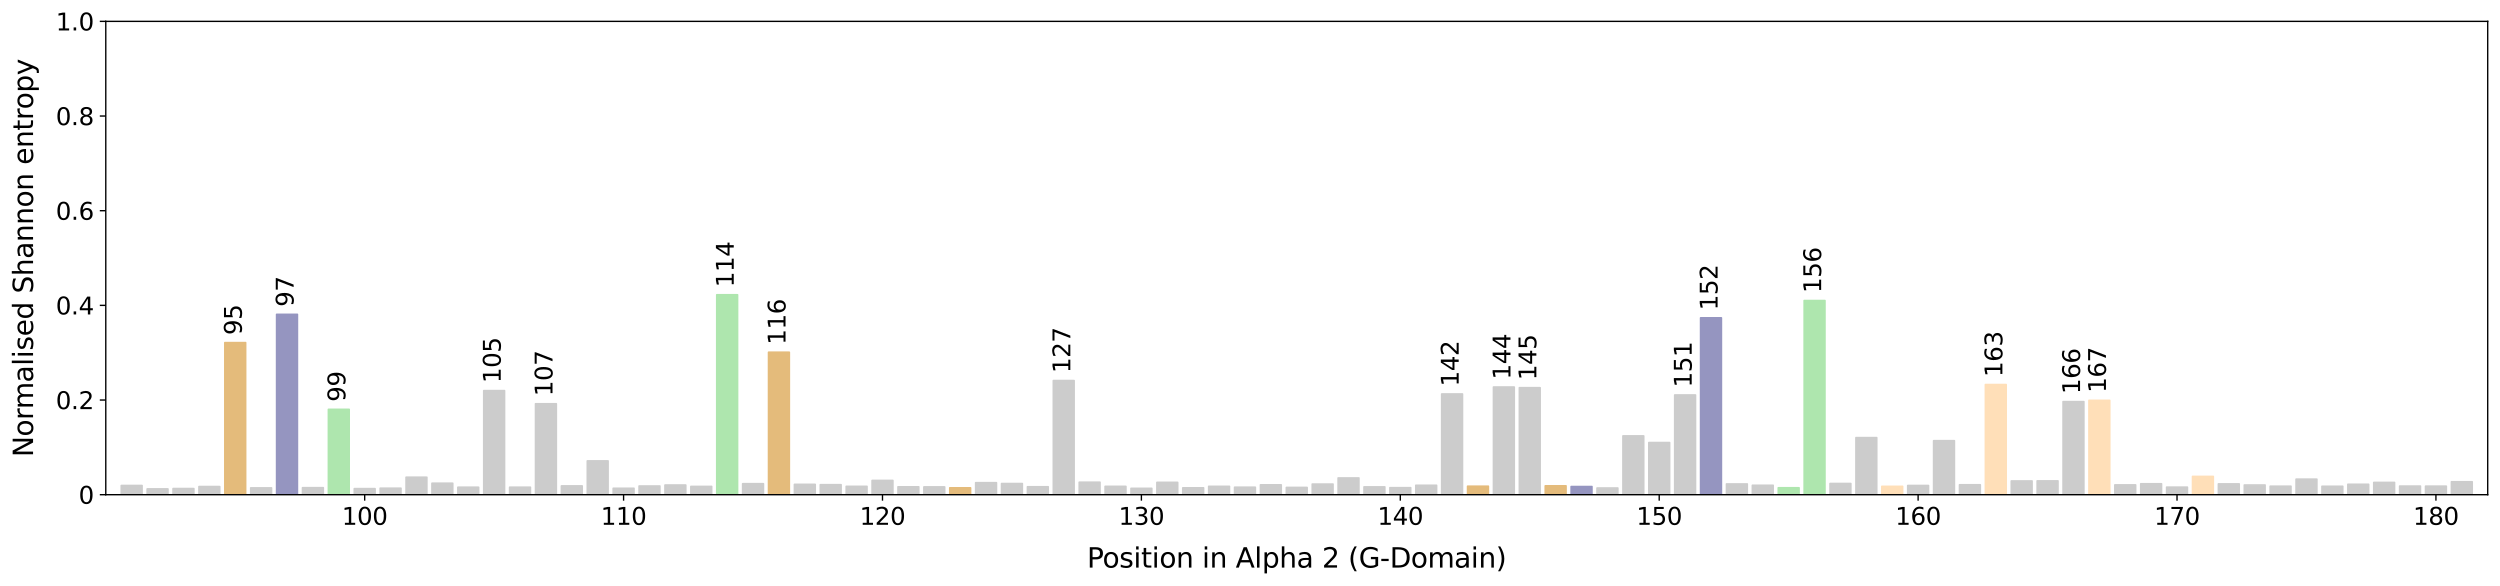 <?xml version="1.0" encoding="utf-8" standalone="no"?>
<!DOCTYPE svg PUBLIC "-//W3C//DTD SVG 1.1//EN"
  "http://www.w3.org/Graphics/SVG/1.1/DTD/svg11.dtd">
<svg xmlns:xlink="http://www.w3.org/1999/xlink" width="1464.149pt" height="342.953pt" viewBox="0 0 1464.149 342.953" xmlns="http://www.w3.org/2000/svg" version="1.1">
 <defs>
  <style type="text/css">*{stroke-linejoin: round; stroke-linecap: butt}</style>
 </defs>
 <g id="figure_1">
  <g id="patch_1">
   <path d="M 0 342.953 
L 1464.149 342.953 
L 1464.149 0 
L 0 0 
z
" style="fill: #ffffff"/>
  </g>
  <g id="axes_1">
   <g id="patch_2">
    <path d="M 61.949 289.719 
L 1456.949 289.719 
L 1456.949 12.519 
L 61.949 12.519 
z
" style="fill: #ffffff"/>
   </g>
   <g id="patch_3">
    <path d="M 71.047 289.719 
L 83.178 289.719 
L 83.178 284.363 
L 71.047 284.363 
z
" clip-path="url(#p077c12cf6a)" style="fill: #cccccc; stroke: #cccccc; stroke-linejoin: miter"/>
   </g>
   <g id="patch_4">
    <path d="M 86.21 289.719 
L 98.341 289.719 
L 98.341 286.359 
L 86.21 286.359 
z
" clip-path="url(#p077c12cf6a)" style="fill: #cccccc; stroke: #cccccc; stroke-linejoin: miter"/>
   </g>
   <g id="patch_5">
    <path d="M 101.373 289.719 
L 113.504 289.719 
L 113.504 286.155 
L 101.373 286.155 
z
" clip-path="url(#p077c12cf6a)" style="fill: #cccccc; stroke: #cccccc; stroke-linejoin: miter"/>
   </g>
   <g id="patch_6">
    <path d="M 116.536 289.719 
L 128.667 289.719 
L 128.667 284.986 
L 116.536 284.986 
z
" clip-path="url(#p077c12cf6a)" style="fill: #cccccc; stroke: #cccccc; stroke-linejoin: miter"/>
   </g>
   <g id="patch_7">
    <path d="M 131.699 289.719 
L 143.83 289.719 
L 143.83 200.667 
L 131.699 200.667 
z
" clip-path="url(#p077c12cf6a)" style="fill: #e4bb7b; stroke: #e4bb7b; stroke-linejoin: miter"/>
   </g>
   <g id="patch_8">
    <path d="M 146.862 289.719 
L 158.993 289.719 
L 158.993 285.737 
L 146.862 285.737 
z
" clip-path="url(#p077c12cf6a)" style="fill: #cccccc; stroke: #cccccc; stroke-linejoin: miter"/>
   </g>
   <g id="patch_9">
    <path d="M 162.025 289.719 
L 174.156 289.719 
L 174.156 184.123 
L 162.025 184.123 
z
" clip-path="url(#p077c12cf6a)" style="fill: #9595c0; stroke: #9595c0; stroke-linejoin: miter"/>
   </g>
   <g id="patch_10">
    <path d="M 177.189 289.719 
L 189.319 289.719 
L 189.319 285.636 
L 177.189 285.636 
z
" clip-path="url(#p077c12cf6a)" style="fill: #cccccc; stroke: #cccccc; stroke-linejoin: miter"/>
   </g>
   <g id="patch_11">
    <path d="M 192.352 289.719 
L 204.482 289.719 
L 204.482 239.756 
L 192.352 239.756 
z
" clip-path="url(#p077c12cf6a)" style="fill: #aee6ae; stroke: #aee6ae; stroke-linejoin: miter"/>
   </g>
   <g id="patch_12">
    <path d="M 207.515 289.719 
L 219.645 289.719 
L 219.645 286.201 
L 207.515 286.201 
z
" clip-path="url(#p077c12cf6a)" style="fill: #cccccc; stroke: #cccccc; stroke-linejoin: miter"/>
   </g>
   <g id="patch_13">
    <path d="M 222.678 289.719 
L 234.808 289.719 
L 234.808 285.939 
L 222.678 285.939 
z
" clip-path="url(#p077c12cf6a)" style="fill: #cccccc; stroke: #cccccc; stroke-linejoin: miter"/>
   </g>
   <g id="patch_14">
    <path d="M 237.841 289.719 
L 249.971 289.719 
L 249.971 279.517 
L 237.841 279.517 
z
" clip-path="url(#p077c12cf6a)" style="fill: #cccccc; stroke: #cccccc; stroke-linejoin: miter"/>
   </g>
   <g id="patch_15">
    <path d="M 253.004 289.719 
L 265.134 289.719 
L 265.134 283.035 
L 253.004 283.035 
z
" clip-path="url(#p077c12cf6a)" style="fill: #cccccc; stroke: #cccccc; stroke-linejoin: miter"/>
   </g>
   <g id="patch_16">
    <path d="M 268.167 289.719 
L 280.297 289.719 
L 280.297 285.374 
L 268.167 285.374 
z
" clip-path="url(#p077c12cf6a)" style="fill: #cccccc; stroke: #cccccc; stroke-linejoin: miter"/>
   </g>
   <g id="patch_17">
    <path d="M 283.33 289.719 
L 295.46 289.719 
L 295.46 228.789 
L 283.33 228.789 
z
" clip-path="url(#p077c12cf6a)" style="fill: #cccccc; stroke: #cccccc; stroke-linejoin: miter"/>
   </g>
   <g id="patch_18">
    <path d="M 298.493 289.719 
L 310.623 289.719 
L 310.623 285.357 
L 298.493 285.357 
z
" clip-path="url(#p077c12cf6a)" style="fill: #cccccc; stroke: #cccccc; stroke-linejoin: miter"/>
   </g>
   <g id="patch_19">
    <path d="M 313.656 289.719 
L 325.786 289.719 
L 325.786 236.466 
L 313.656 236.466 
z
" clip-path="url(#p077c12cf6a)" style="fill: #cccccc; stroke: #cccccc; stroke-linejoin: miter"/>
   </g>
   <g id="patch_20">
    <path d="M 328.819 289.719 
L 340.949 289.719 
L 340.949 284.591 
L 328.819 284.591 
z
" clip-path="url(#p077c12cf6a)" style="fill: #cccccc; stroke: #cccccc; stroke-linejoin: miter"/>
   </g>
   <g id="patch_21">
    <path d="M 343.982 289.719 
L 356.112 289.719 
L 356.112 269.955 
L 343.982 269.955 
z
" clip-path="url(#p077c12cf6a)" style="fill: #cccccc; stroke: #cccccc; stroke-linejoin: miter"/>
   </g>
   <g id="patch_22">
    <path d="M 359.145 289.719 
L 371.275 289.719 
L 371.275 285.987 
L 359.145 285.987 
z
" clip-path="url(#p077c12cf6a)" style="fill: #cccccc; stroke: #cccccc; stroke-linejoin: miter"/>
   </g>
   <g id="patch_23">
    <path d="M 374.308 289.719 
L 386.439 289.719 
L 386.439 284.658 
L 374.308 284.658 
z
" clip-path="url(#p077c12cf6a)" style="fill: #cccccc; stroke: #cccccc; stroke-linejoin: miter"/>
   </g>
   <g id="patch_24">
    <path d="M 389.471 289.719 
L 401.602 289.719 
L 401.602 284.093 
L 389.471 284.093 
z
" clip-path="url(#p077c12cf6a)" style="fill: #cccccc; stroke: #cccccc; stroke-linejoin: miter"/>
   </g>
   <g id="patch_25">
    <path d="M 404.634 289.719 
L 416.765 289.719 
L 416.765 284.887 
L 404.634 284.887 
z
" clip-path="url(#p077c12cf6a)" style="fill: #cccccc; stroke: #cccccc; stroke-linejoin: miter"/>
   </g>
   <g id="patch_26">
    <path d="M 419.797 289.719 
L 431.928 289.719 
L 431.928 172.655 
L 419.797 172.655 
z
" clip-path="url(#p077c12cf6a)" style="fill: #aee6ae; stroke: #aee6ae; stroke-linejoin: miter"/>
   </g>
   <g id="patch_27">
    <path d="M 434.96 289.719 
L 447.091 289.719 
L 447.091 283.313 
L 434.96 283.313 
z
" clip-path="url(#p077c12cf6a)" style="fill: #cccccc; stroke: #cccccc; stroke-linejoin: miter"/>
   </g>
   <g id="patch_28">
    <path d="M 450.123 289.719 
L 462.254 289.719 
L 462.254 206.317 
L 450.123 206.317 
z
" clip-path="url(#p077c12cf6a)" style="fill: #e4bb7b; stroke: #e4bb7b; stroke-linejoin: miter"/>
   </g>
   <g id="patch_29">
    <path d="M 465.286 289.719 
L 477.417 289.719 
L 477.417 283.703 
L 465.286 283.703 
z
" clip-path="url(#p077c12cf6a)" style="fill: #cccccc; stroke: #cccccc; stroke-linejoin: miter"/>
   </g>
   <g id="patch_30">
    <path d="M 480.449 289.719 
L 492.58 289.719 
L 492.58 283.88 
L 480.449 283.88 
z
" clip-path="url(#p077c12cf6a)" style="fill: #cccccc; stroke: #cccccc; stroke-linejoin: miter"/>
   </g>
   <g id="patch_31">
    <path d="M 495.612 289.719 
L 507.743 289.719 
L 507.743 284.844 
L 495.612 284.844 
z
" clip-path="url(#p077c12cf6a)" style="fill: #cccccc; stroke: #cccccc; stroke-linejoin: miter"/>
   </g>
   <g id="patch_32">
    <path d="M 510.775 289.719 
L 522.906 289.719 
L 522.906 281.401 
L 510.775 281.401 
z
" clip-path="url(#p077c12cf6a)" style="fill: #cccccc; stroke: #cccccc; stroke-linejoin: miter"/>
   </g>
   <g id="patch_33">
    <path d="M 525.939 289.719 
L 538.069 289.719 
L 538.069 285.123 
L 525.939 285.123 
z
" clip-path="url(#p077c12cf6a)" style="fill: #cccccc; stroke: #cccccc; stroke-linejoin: miter"/>
   </g>
   <g id="patch_34">
    <path d="M 541.102 289.719 
L 553.232 289.719 
L 553.232 285.187 
L 541.102 285.187 
z
" clip-path="url(#p077c12cf6a)" style="fill: #cccccc; stroke: #cccccc; stroke-linejoin: miter"/>
   </g>
   <g id="patch_35">
    <path d="M 556.265 289.719 
L 568.395 289.719 
L 568.395 285.717 
L 556.265 285.717 
z
" clip-path="url(#p077c12cf6a)" style="fill: #e4bb7b; stroke: #e4bb7b; stroke-linejoin: miter"/>
   </g>
   <g id="patch_36">
    <path d="M 571.428 289.719 
L 583.558 289.719 
L 583.558 282.692 
L 571.428 282.692 
z
" clip-path="url(#p077c12cf6a)" style="fill: #cccccc; stroke: #cccccc; stroke-linejoin: miter"/>
   </g>
   <g id="patch_37">
    <path d="M 586.591 289.719 
L 598.721 289.719 
L 598.721 283.202 
L 586.591 283.202 
z
" clip-path="url(#p077c12cf6a)" style="fill: #cccccc; stroke: #cccccc; stroke-linejoin: miter"/>
   </g>
   <g id="patch_38">
    <path d="M 601.754 289.719 
L 613.884 289.719 
L 613.884 285.095 
L 601.754 285.095 
z
" clip-path="url(#p077c12cf6a)" style="fill: #cccccc; stroke: #cccccc; stroke-linejoin: miter"/>
   </g>
   <g id="patch_39">
    <path d="M 616.917 289.719 
L 629.047 289.719 
L 629.047 222.904 
L 616.917 222.904 
z
" clip-path="url(#p077c12cf6a)" style="fill: #cccccc; stroke: #cccccc; stroke-linejoin: miter"/>
   </g>
   <g id="patch_40">
    <path d="M 632.08 289.719 
L 644.21 289.719 
L 644.21 282.431 
L 632.08 282.431 
z
" clip-path="url(#p077c12cf6a)" style="fill: #cccccc; stroke: #cccccc; stroke-linejoin: miter"/>
   </g>
   <g id="patch_41">
    <path d="M 647.243 289.719 
L 659.373 289.719 
L 659.373 284.873 
L 647.243 284.873 
z
" clip-path="url(#p077c12cf6a)" style="fill: #cccccc; stroke: #cccccc; stroke-linejoin: miter"/>
   </g>
   <g id="patch_42">
    <path d="M 662.406 289.719 
L 674.536 289.719 
L 674.536 286.013 
L 662.406 286.013 
z
" clip-path="url(#p077c12cf6a)" style="fill: #cccccc; stroke: #cccccc; stroke-linejoin: miter"/>
   </g>
   <g id="patch_43">
    <path d="M 677.569 289.719 
L 689.699 289.719 
L 689.699 282.531 
L 677.569 282.531 
z
" clip-path="url(#p077c12cf6a)" style="fill: #cccccc; stroke: #cccccc; stroke-linejoin: miter"/>
   </g>
   <g id="patch_44">
    <path d="M 692.732 289.719 
L 704.862 289.719 
L 704.862 285.717 
L 692.732 285.717 
z
" clip-path="url(#p077c12cf6a)" style="fill: #cccccc; stroke: #cccccc; stroke-linejoin: miter"/>
   </g>
   <g id="patch_45">
    <path d="M 707.895 289.719 
L 720.025 289.719 
L 720.025 284.841 
L 707.895 284.841 
z
" clip-path="url(#p077c12cf6a)" style="fill: #cccccc; stroke: #cccccc; stroke-linejoin: miter"/>
   </g>
   <g id="patch_46">
    <path d="M 723.058 289.719 
L 735.189 289.719 
L 735.189 285.383 
L 723.058 285.383 
z
" clip-path="url(#p077c12cf6a)" style="fill: #cccccc; stroke: #cccccc; stroke-linejoin: miter"/>
   </g>
   <g id="patch_47">
    <path d="M 738.221 289.719 
L 750.352 289.719 
L 750.352 283.969 
L 738.221 283.969 
z
" clip-path="url(#p077c12cf6a)" style="fill: #cccccc; stroke: #cccccc; stroke-linejoin: miter"/>
   </g>
   <g id="patch_48">
    <path d="M 753.384 289.719 
L 765.515 289.719 
L 765.515 285.495 
L 753.384 285.495 
z
" clip-path="url(#p077c12cf6a)" style="fill: #cccccc; stroke: #cccccc; stroke-linejoin: miter"/>
   </g>
   <g id="patch_49">
    <path d="M 768.547 289.719 
L 780.678 289.719 
L 780.678 283.522 
L 768.547 283.522 
z
" clip-path="url(#p077c12cf6a)" style="fill: #cccccc; stroke: #cccccc; stroke-linejoin: miter"/>
   </g>
   <g id="patch_50">
    <path d="M 783.71 289.719 
L 795.841 289.719 
L 795.841 279.927 
L 783.71 279.927 
z
" clip-path="url(#p077c12cf6a)" style="fill: #cccccc; stroke: #cccccc; stroke-linejoin: miter"/>
   </g>
   <g id="patch_51">
    <path d="M 798.873 289.719 
L 811.004 289.719 
L 811.004 285.152 
L 798.873 285.152 
z
" clip-path="url(#p077c12cf6a)" style="fill: #cccccc; stroke: #cccccc; stroke-linejoin: miter"/>
   </g>
   <g id="patch_52">
    <path d="M 814.036 289.719 
L 826.167 289.719 
L 826.167 285.622 
L 814.036 285.622 
z
" clip-path="url(#p077c12cf6a)" style="fill: #cccccc; stroke: #cccccc; stroke-linejoin: miter"/>
   </g>
   <g id="patch_53">
    <path d="M 829.199 289.719 
L 841.33 289.719 
L 841.33 284.231 
L 829.199 284.231 
z
" clip-path="url(#p077c12cf6a)" style="fill: #cccccc; stroke: #cccccc; stroke-linejoin: miter"/>
   </g>
   <g id="patch_54">
    <path d="M 844.362 289.719 
L 856.493 289.719 
L 856.493 230.758 
L 844.362 230.758 
z
" clip-path="url(#p077c12cf6a)" style="fill: #cccccc; stroke: #cccccc; stroke-linejoin: miter"/>
   </g>
   <g id="patch_55">
    <path d="M 859.525 289.719 
L 871.656 289.719 
L 871.656 284.778 
L 859.525 284.778 
z
" clip-path="url(#p077c12cf6a)" style="fill: #e4bb7b; stroke: #e4bb7b; stroke-linejoin: miter"/>
   </g>
   <g id="patch_56">
    <path d="M 874.689 289.719 
L 886.819 289.719 
L 886.819 226.692 
L 874.689 226.692 
z
" clip-path="url(#p077c12cf6a)" style="fill: #cccccc; stroke: #cccccc; stroke-linejoin: miter"/>
   </g>
   <g id="patch_57">
    <path d="M 889.852 289.719 
L 901.982 289.719 
L 901.982 227.081 
L 889.852 227.081 
z
" clip-path="url(#p077c12cf6a)" style="fill: #cccccc; stroke: #cccccc; stroke-linejoin: miter"/>
   </g>
   <g id="patch_58">
    <path d="M 905.015 289.719 
L 917.145 289.719 
L 917.145 284.556 
L 905.015 284.556 
z
" clip-path="url(#p077c12cf6a)" style="fill: #e4bb7b; stroke: #e4bb7b; stroke-linejoin: miter"/>
   </g>
   <g id="patch_59">
    <path d="M 920.178 289.719 
L 932.308 289.719 
L 932.308 284.962 
L 920.178 284.962 
z
" clip-path="url(#p077c12cf6a)" style="fill: #9595c0; stroke: #9595c0; stroke-linejoin: miter"/>
   </g>
   <g id="patch_60">
    <path d="M 935.341 289.719 
L 947.471 289.719 
L 947.471 285.826 
L 935.341 285.826 
z
" clip-path="url(#p077c12cf6a)" style="fill: #cccccc; stroke: #cccccc; stroke-linejoin: miter"/>
   </g>
   <g id="patch_61">
    <path d="M 950.504 289.719 
L 962.634 289.719 
L 962.634 255.318 
L 950.504 255.318 
z
" clip-path="url(#p077c12cf6a)" style="fill: #cccccc; stroke: #cccccc; stroke-linejoin: miter"/>
   </g>
   <g id="patch_62">
    <path d="M 965.667 289.719 
L 977.797 289.719 
L 977.797 259.206 
L 965.667 259.206 
z
" clip-path="url(#p077c12cf6a)" style="fill: #cccccc; stroke: #cccccc; stroke-linejoin: miter"/>
   </g>
   <g id="patch_63">
    <path d="M 980.83 289.719 
L 992.96 289.719 
L 992.96 231.343 
L 980.83 231.343 
z
" clip-path="url(#p077c12cf6a)" style="fill: #cccccc; stroke: #cccccc; stroke-linejoin: miter"/>
   </g>
   <g id="patch_64">
    <path d="M 995.993 289.719 
L 1008.123 289.719 
L 1008.123 186.168 
L 995.993 186.168 
z
" clip-path="url(#p077c12cf6a)" style="fill: #9595c0; stroke: #9595c0; stroke-linejoin: miter"/>
   </g>
   <g id="patch_65">
    <path d="M 1011.156 289.719 
L 1023.286 289.719 
L 1023.286 283.433 
L 1011.156 283.433 
z
" clip-path="url(#p077c12cf6a)" style="fill: #cccccc; stroke: #cccccc; stroke-linejoin: miter"/>
   </g>
   <g id="patch_66">
    <path d="M 1026.319 289.719 
L 1038.449 289.719 
L 1038.449 284.216 
L 1026.319 284.216 
z
" clip-path="url(#p077c12cf6a)" style="fill: #cccccc; stroke: #cccccc; stroke-linejoin: miter"/>
   </g>
   <g id="patch_67">
    <path d="M 1041.482 289.719 
L 1053.612 289.719 
L 1053.612 285.69 
L 1041.482 285.69 
z
" clip-path="url(#p077c12cf6a)" style="fill: #aee6ae; stroke: #aee6ae; stroke-linejoin: miter"/>
   </g>
   <g id="patch_68">
    <path d="M 1056.645 289.719 
L 1068.775 289.719 
L 1068.775 176.033 
L 1056.645 176.033 
z
" clip-path="url(#p077c12cf6a)" style="fill: #aee6ae; stroke: #aee6ae; stroke-linejoin: miter"/>
   </g>
   <g id="patch_69">
    <path d="M 1071.808 289.719 
L 1083.939 289.719 
L 1083.939 283.191 
L 1071.808 283.191 
z
" clip-path="url(#p077c12cf6a)" style="fill: #cccccc; stroke: #cccccc; stroke-linejoin: miter"/>
   </g>
   <g id="patch_70">
    <path d="M 1086.971 289.719 
L 1099.102 289.719 
L 1099.102 256.313 
L 1086.971 256.313 
z
" clip-path="url(#p077c12cf6a)" style="fill: #cccccc; stroke: #cccccc; stroke-linejoin: miter"/>
   </g>
   <g id="patch_71">
    <path d="M 1102.134 289.719 
L 1114.265 289.719 
L 1114.265 284.847 
L 1102.134 284.847 
z
" clip-path="url(#p077c12cf6a)" style="fill: #ffdfb8; stroke: #ffdfb8; stroke-linejoin: miter"/>
   </g>
   <g id="patch_72">
    <path d="M 1117.297 289.719 
L 1129.428 289.719 
L 1129.428 284.363 
L 1117.297 284.363 
z
" clip-path="url(#p077c12cf6a)" style="fill: #cccccc; stroke: #cccccc; stroke-linejoin: miter"/>
   </g>
   <g id="patch_73">
    <path d="M 1132.46 289.719 
L 1144.591 289.719 
L 1144.591 258.115 
L 1132.46 258.115 
z
" clip-path="url(#p077c12cf6a)" style="fill: #cccccc; stroke: #cccccc; stroke-linejoin: miter"/>
   </g>
   <g id="patch_74">
    <path d="M 1147.623 289.719 
L 1159.754 289.719 
L 1159.754 283.934 
L 1147.623 283.934 
z
" clip-path="url(#p077c12cf6a)" style="fill: #cccccc; stroke: #cccccc; stroke-linejoin: miter"/>
   </g>
   <g id="patch_75">
    <path d="M 1162.786 289.719 
L 1174.917 289.719 
L 1174.917 225.232 
L 1162.786 225.232 
z
" clip-path="url(#p077c12cf6a)" style="fill: #ffdfb8; stroke: #ffdfb8; stroke-linejoin: miter"/>
   </g>
   <g id="patch_76">
    <path d="M 1177.949 289.719 
L 1190.08 289.719 
L 1190.08 281.699 
L 1177.949 281.699 
z
" clip-path="url(#p077c12cf6a)" style="fill: #cccccc; stroke: #cccccc; stroke-linejoin: miter"/>
   </g>
   <g id="patch_77">
    <path d="M 1193.112 289.719 
L 1205.243 289.719 
L 1205.243 281.646 
L 1193.112 281.646 
z
" clip-path="url(#p077c12cf6a)" style="fill: #cccccc; stroke: #cccccc; stroke-linejoin: miter"/>
   </g>
   <g id="patch_78">
    <path d="M 1208.275 289.719 
L 1220.406 289.719 
L 1220.406 235.226 
L 1208.275 235.226 
z
" clip-path="url(#p077c12cf6a)" style="fill: #cccccc; stroke: #cccccc; stroke-linejoin: miter"/>
   </g>
   <g id="patch_79">
    <path d="M 1223.439 289.719 
L 1235.569 289.719 
L 1235.569 234.488 
L 1223.439 234.488 
z
" clip-path="url(#p077c12cf6a)" style="fill: #ffdfb8; stroke: #ffdfb8; stroke-linejoin: miter"/>
   </g>
   <g id="patch_80">
    <path d="M 1238.602 289.719 
L 1250.732 289.719 
L 1250.732 284 
L 1238.602 284 
z
" clip-path="url(#p077c12cf6a)" style="fill: #cccccc; stroke: #cccccc; stroke-linejoin: miter"/>
   </g>
   <g id="patch_81">
    <path d="M 1253.765 289.719 
L 1265.895 289.719 
L 1265.895 283.333 
L 1253.765 283.333 
z
" clip-path="url(#p077c12cf6a)" style="fill: #cccccc; stroke: #cccccc; stroke-linejoin: miter"/>
   </g>
   <g id="patch_82">
    <path d="M 1268.928 289.719 
L 1281.058 289.719 
L 1281.058 285.318 
L 1268.928 285.318 
z
" clip-path="url(#p077c12cf6a)" style="fill: #cccccc; stroke: #cccccc; stroke-linejoin: miter"/>
   </g>
   <g id="patch_83">
    <path d="M 1284.091 289.719 
L 1296.221 289.719 
L 1296.221 279.039 
L 1284.091 279.039 
z
" clip-path="url(#p077c12cf6a)" style="fill: #ffdfb8; stroke: #ffdfb8; stroke-linejoin: miter"/>
   </g>
   <g id="patch_84">
    <path d="M 1299.254 289.719 
L 1311.384 289.719 
L 1311.384 283.395 
L 1299.254 283.395 
z
" clip-path="url(#p077c12cf6a)" style="fill: #cccccc; stroke: #cccccc; stroke-linejoin: miter"/>
   </g>
   <g id="patch_85">
    <path d="M 1314.417 289.719 
L 1326.547 289.719 
L 1326.547 284.067 
L 1314.417 284.067 
z
" clip-path="url(#p077c12cf6a)" style="fill: #cccccc; stroke: #cccccc; stroke-linejoin: miter"/>
   </g>
   <g id="patch_86">
    <path d="M 1329.58 289.719 
L 1341.71 289.719 
L 1341.71 284.772 
L 1329.58 284.772 
z
" clip-path="url(#p077c12cf6a)" style="fill: #cccccc; stroke: #cccccc; stroke-linejoin: miter"/>
   </g>
   <g id="patch_87">
    <path d="M 1344.743 289.719 
L 1356.873 289.719 
L 1356.873 280.651 
L 1344.743 280.651 
z
" clip-path="url(#p077c12cf6a)" style="fill: #cccccc; stroke: #cccccc; stroke-linejoin: miter"/>
   </g>
   <g id="patch_88">
    <path d="M 1359.906 289.719 
L 1372.036 289.719 
L 1372.036 284.813 
L 1359.906 284.813 
z
" clip-path="url(#p077c12cf6a)" style="fill: #cccccc; stroke: #cccccc; stroke-linejoin: miter"/>
   </g>
   <g id="patch_89">
    <path d="M 1375.069 289.719 
L 1387.199 289.719 
L 1387.199 283.646 
L 1375.069 283.646 
z
" clip-path="url(#p077c12cf6a)" style="fill: #cccccc; stroke: #cccccc; stroke-linejoin: miter"/>
   </g>
   <g id="patch_90">
    <path d="M 1390.232 289.719 
L 1402.362 289.719 
L 1402.362 282.572 
L 1390.232 282.572 
z
" clip-path="url(#p077c12cf6a)" style="fill: #cccccc; stroke: #cccccc; stroke-linejoin: miter"/>
   </g>
   <g id="patch_91">
    <path d="M 1405.395 289.719 
L 1417.525 289.719 
L 1417.525 284.683 
L 1405.395 284.683 
z
" clip-path="url(#p077c12cf6a)" style="fill: #cccccc; stroke: #cccccc; stroke-linejoin: miter"/>
   </g>
   <g id="patch_92">
    <path d="M 1420.558 289.719 
L 1432.689 289.719 
L 1432.689 284.749 
L 1420.558 284.749 
z
" clip-path="url(#p077c12cf6a)" style="fill: #cccccc; stroke: #cccccc; stroke-linejoin: miter"/>
   </g>
   <g id="patch_93">
    <path d="M 1435.721 289.719 
L 1447.852 289.719 
L 1447.852 282.161 
L 1435.721 282.161 
z
" clip-path="url(#p077c12cf6a)" style="fill: #cccccc; stroke: #cccccc; stroke-linejoin: miter"/>
   </g>
   <g id="matplotlib.axis_1">
    <g id="xtick_1">
     <g id="line2d_1">
      <defs>
       <path id="m8279b6646d" d="M 0 0 
L 0 3.5 
" style="stroke: #000000; stroke-width: 0.8"/>
      </defs>
      <g>
       <use xlink:href="#m8279b6646d" x="213.58" y="289.719" style="stroke: #000000; stroke-width: 0.8"/>
      </g>
     </g>
     <g id="text_1">
      <!-- 100 -->
      <g transform="translate(200.219 307.357) scale(0.14 -0.14)">
       <defs>
        <path id="DejaVuSans-31" d="M 794 531 
L 1825 531 
L 1825 4091 
L 703 3866 
L 703 4441 
L 1819 4666 
L 2450 4666 
L 2450 531 
L 3481 531 
L 3481 0 
L 794 0 
L 794 531 
z
" transform="scale(0.016)"/>
        <path id="DejaVuSans-30" d="M 2034 4250 
Q 1547 4250 1301 3770 
Q 1056 3291 1056 2328 
Q 1056 1369 1301 889 
Q 1547 409 2034 409 
Q 2525 409 2770 889 
Q 3016 1369 3016 2328 
Q 3016 3291 2770 3770 
Q 2525 4250 2034 4250 
z
M 2034 4750 
Q 2819 4750 3233 4129 
Q 3647 3509 3647 2328 
Q 3647 1150 3233 529 
Q 2819 -91 2034 -91 
Q 1250 -91 836 529 
Q 422 1150 422 2328 
Q 422 3509 836 4129 
Q 1250 4750 2034 4750 
z
" transform="scale(0.016)"/>
       </defs>
       <use xlink:href="#DejaVuSans-31"/>
       <use xlink:href="#DejaVuSans-30" x="63.623"/>
       <use xlink:href="#DejaVuSans-30" x="127.246"/>
      </g>
     </g>
    </g>
    <g id="xtick_2">
     <g id="line2d_2">
      <g>
       <use xlink:href="#m8279b6646d" x="365.21" y="289.719" style="stroke: #000000; stroke-width: 0.8"/>
      </g>
     </g>
     <g id="text_2">
      <!-- 110 -->
      <g transform="translate(351.849 307.357) scale(0.14 -0.14)">
       <use xlink:href="#DejaVuSans-31"/>
       <use xlink:href="#DejaVuSans-31" x="63.623"/>
       <use xlink:href="#DejaVuSans-30" x="127.246"/>
      </g>
     </g>
    </g>
    <g id="xtick_3">
     <g id="line2d_3">
      <g>
       <use xlink:href="#m8279b6646d" x="516.841" y="289.719" style="stroke: #000000; stroke-width: 0.8"/>
      </g>
     </g>
     <g id="text_3">
      <!-- 120 -->
      <g transform="translate(503.479 307.357) scale(0.14 -0.14)">
       <defs>
        <path id="DejaVuSans-32" d="M 1228 531 
L 3431 531 
L 3431 0 
L 469 0 
L 469 531 
Q 828 903 1448 1529 
Q 2069 2156 2228 2338 
Q 2531 2678 2651 2914 
Q 2772 3150 2772 3378 
Q 2772 3750 2511 3984 
Q 2250 4219 1831 4219 
Q 1534 4219 1204 4116 
Q 875 4013 500 3803 
L 500 4441 
Q 881 4594 1212 4672 
Q 1544 4750 1819 4750 
Q 2544 4750 2975 4387 
Q 3406 4025 3406 3419 
Q 3406 3131 3298 2873 
Q 3191 2616 2906 2266 
Q 2828 2175 2409 1742 
Q 1991 1309 1228 531 
z
" transform="scale(0.016)"/>
       </defs>
       <use xlink:href="#DejaVuSans-31"/>
       <use xlink:href="#DejaVuSans-32" x="63.623"/>
       <use xlink:href="#DejaVuSans-30" x="127.246"/>
      </g>
     </g>
    </g>
    <g id="xtick_4">
     <g id="line2d_4">
      <g>
       <use xlink:href="#m8279b6646d" x="668.471" y="289.719" style="stroke: #000000; stroke-width: 0.8"/>
      </g>
     </g>
     <g id="text_4">
      <!-- 130 -->
      <g transform="translate(655.11 307.357) scale(0.14 -0.14)">
       <defs>
        <path id="DejaVuSans-33" d="M 2597 2516 
Q 3050 2419 3304 2112 
Q 3559 1806 3559 1356 
Q 3559 666 3084 287 
Q 2609 -91 1734 -91 
Q 1441 -91 1130 -33 
Q 819 25 488 141 
L 488 750 
Q 750 597 1062 519 
Q 1375 441 1716 441 
Q 2309 441 2620 675 
Q 2931 909 2931 1356 
Q 2931 1769 2642 2001 
Q 2353 2234 1838 2234 
L 1294 2234 
L 1294 2753 
L 1863 2753 
Q 2328 2753 2575 2939 
Q 2822 3125 2822 3475 
Q 2822 3834 2567 4026 
Q 2313 4219 1838 4219 
Q 1578 4219 1281 4162 
Q 984 4106 628 3988 
L 628 4550 
Q 988 4650 1302 4700 
Q 1616 4750 1894 4750 
Q 2613 4750 3031 4423 
Q 3450 4097 3450 3541 
Q 3450 3153 3228 2886 
Q 3006 2619 2597 2516 
z
" transform="scale(0.016)"/>
       </defs>
       <use xlink:href="#DejaVuSans-31"/>
       <use xlink:href="#DejaVuSans-33" x="63.623"/>
       <use xlink:href="#DejaVuSans-30" x="127.246"/>
      </g>
     </g>
    </g>
    <g id="xtick_5">
     <g id="line2d_5">
      <g>
       <use xlink:href="#m8279b6646d" x="820.102" y="289.719" style="stroke: #000000; stroke-width: 0.8"/>
      </g>
     </g>
     <g id="text_5">
      <!-- 140 -->
      <g transform="translate(806.74 307.357) scale(0.14 -0.14)">
       <defs>
        <path id="DejaVuSans-34" d="M 2419 4116 
L 825 1625 
L 2419 1625 
L 2419 4116 
z
M 2253 4666 
L 3047 4666 
L 3047 1625 
L 3713 1625 
L 3713 1100 
L 3047 1100 
L 3047 0 
L 2419 0 
L 2419 1100 
L 313 1100 
L 313 1709 
L 2253 4666 
z
" transform="scale(0.016)"/>
       </defs>
       <use xlink:href="#DejaVuSans-31"/>
       <use xlink:href="#DejaVuSans-34" x="63.623"/>
       <use xlink:href="#DejaVuSans-30" x="127.246"/>
      </g>
     </g>
    </g>
    <g id="xtick_6">
     <g id="line2d_6">
      <g>
       <use xlink:href="#m8279b6646d" x="971.732" y="289.719" style="stroke: #000000; stroke-width: 0.8"/>
      </g>
     </g>
     <g id="text_6">
      <!-- 150 -->
      <g transform="translate(958.371 307.357) scale(0.14 -0.14)">
       <defs>
        <path id="DejaVuSans-35" d="M 691 4666 
L 3169 4666 
L 3169 4134 
L 1269 4134 
L 1269 2991 
Q 1406 3038 1543 3061 
Q 1681 3084 1819 3084 
Q 2600 3084 3056 2656 
Q 3513 2228 3513 1497 
Q 3513 744 3044 326 
Q 2575 -91 1722 -91 
Q 1428 -91 1123 -41 
Q 819 9 494 109 
L 494 744 
Q 775 591 1075 516 
Q 1375 441 1709 441 
Q 2250 441 2565 725 
Q 2881 1009 2881 1497 
Q 2881 1984 2565 2268 
Q 2250 2553 1709 2553 
Q 1456 2553 1204 2497 
Q 953 2441 691 2322 
L 691 4666 
z
" transform="scale(0.016)"/>
       </defs>
       <use xlink:href="#DejaVuSans-31"/>
       <use xlink:href="#DejaVuSans-35" x="63.623"/>
       <use xlink:href="#DejaVuSans-30" x="127.246"/>
      </g>
     </g>
    </g>
    <g id="xtick_7">
     <g id="line2d_7">
      <g>
       <use xlink:href="#m8279b6646d" x="1123.362" y="289.719" style="stroke: #000000; stroke-width: 0.8"/>
      </g>
     </g>
     <g id="text_7">
      <!-- 160 -->
      <g transform="translate(1110.001 307.357) scale(0.14 -0.14)">
       <defs>
        <path id="DejaVuSans-36" d="M 2113 2584 
Q 1688 2584 1439 2293 
Q 1191 2003 1191 1497 
Q 1191 994 1439 701 
Q 1688 409 2113 409 
Q 2538 409 2786 701 
Q 3034 994 3034 1497 
Q 3034 2003 2786 2293 
Q 2538 2584 2113 2584 
z
M 3366 4563 
L 3366 3988 
Q 3128 4100 2886 4159 
Q 2644 4219 2406 4219 
Q 1781 4219 1451 3797 
Q 1122 3375 1075 2522 
Q 1259 2794 1537 2939 
Q 1816 3084 2150 3084 
Q 2853 3084 3261 2657 
Q 3669 2231 3669 1497 
Q 3669 778 3244 343 
Q 2819 -91 2113 -91 
Q 1303 -91 875 529 
Q 447 1150 447 2328 
Q 447 3434 972 4092 
Q 1497 4750 2381 4750 
Q 2619 4750 2861 4703 
Q 3103 4656 3366 4563 
z
" transform="scale(0.016)"/>
       </defs>
       <use xlink:href="#DejaVuSans-31"/>
       <use xlink:href="#DejaVuSans-36" x="63.623"/>
       <use xlink:href="#DejaVuSans-30" x="127.246"/>
      </g>
     </g>
    </g>
    <g id="xtick_8">
     <g id="line2d_8">
      <g>
       <use xlink:href="#m8279b6646d" x="1274.993" y="289.719" style="stroke: #000000; stroke-width: 0.8"/>
      </g>
     </g>
     <g id="text_8">
      <!-- 170 -->
      <g transform="translate(1261.632 307.357) scale(0.14 -0.14)">
       <defs>
        <path id="DejaVuSans-37" d="M 525 4666 
L 3525 4666 
L 3525 4397 
L 1831 0 
L 1172 0 
L 2766 4134 
L 525 4134 
L 525 4666 
z
" transform="scale(0.016)"/>
       </defs>
       <use xlink:href="#DejaVuSans-31"/>
       <use xlink:href="#DejaVuSans-37" x="63.623"/>
       <use xlink:href="#DejaVuSans-30" x="127.246"/>
      </g>
     </g>
    </g>
    <g id="xtick_9">
     <g id="line2d_9">
      <g>
       <use xlink:href="#m8279b6646d" x="1426.623" y="289.719" style="stroke: #000000; stroke-width: 0.8"/>
      </g>
     </g>
     <g id="text_9">
      <!-- 180 -->
      <g transform="translate(1413.262 307.357) scale(0.14 -0.14)">
       <defs>
        <path id="DejaVuSans-38" d="M 2034 2216 
Q 1584 2216 1326 1975 
Q 1069 1734 1069 1313 
Q 1069 891 1326 650 
Q 1584 409 2034 409 
Q 2484 409 2743 651 
Q 3003 894 3003 1313 
Q 3003 1734 2745 1975 
Q 2488 2216 2034 2216 
z
M 1403 2484 
Q 997 2584 770 2862 
Q 544 3141 544 3541 
Q 544 4100 942 4425 
Q 1341 4750 2034 4750 
Q 2731 4750 3128 4425 
Q 3525 4100 3525 3541 
Q 3525 3141 3298 2862 
Q 3072 2584 2669 2484 
Q 3125 2378 3379 2068 
Q 3634 1759 3634 1313 
Q 3634 634 3220 271 
Q 2806 -91 2034 -91 
Q 1263 -91 848 271 
Q 434 634 434 1313 
Q 434 1759 690 2068 
Q 947 2378 1403 2484 
z
M 1172 3481 
Q 1172 3119 1398 2916 
Q 1625 2713 2034 2713 
Q 2441 2713 2670 2916 
Q 2900 3119 2900 3481 
Q 2900 3844 2670 4047 
Q 2441 4250 2034 4250 
Q 1625 4250 1398 4047 
Q 1172 3844 1172 3481 
z
" transform="scale(0.016)"/>
       </defs>
       <use xlink:href="#DejaVuSans-31"/>
       <use xlink:href="#DejaVuSans-38" x="63.623"/>
       <use xlink:href="#DejaVuSans-30" x="127.246"/>
      </g>
     </g>
    </g>
    <g id="text_10">
     <!-- Position in Alpha 2 (G-Domain) -->
     <g transform="translate(636.638 332.426) scale(0.16 -0.16)">
      <defs>
       <path id="DejaVuSans-50" d="M 1259 4147 
L 1259 2394 
L 2053 2394 
Q 2494 2394 2734 2622 
Q 2975 2850 2975 3272 
Q 2975 3691 2734 3919 
Q 2494 4147 2053 4147 
L 1259 4147 
z
M 628 4666 
L 2053 4666 
Q 2838 4666 3239 4311 
Q 3641 3956 3641 3272 
Q 3641 2581 3239 2228 
Q 2838 1875 2053 1875 
L 1259 1875 
L 1259 0 
L 628 0 
L 628 4666 
z
" transform="scale(0.016)"/>
       <path id="DejaVuSans-6f" d="M 1959 3097 
Q 1497 3097 1228 2736 
Q 959 2375 959 1747 
Q 959 1119 1226 758 
Q 1494 397 1959 397 
Q 2419 397 2687 759 
Q 2956 1122 2956 1747 
Q 2956 2369 2687 2733 
Q 2419 3097 1959 3097 
z
M 1959 3584 
Q 2709 3584 3137 3096 
Q 3566 2609 3566 1747 
Q 3566 888 3137 398 
Q 2709 -91 1959 -91 
Q 1206 -91 779 398 
Q 353 888 353 1747 
Q 353 2609 779 3096 
Q 1206 3584 1959 3584 
z
" transform="scale(0.016)"/>
       <path id="DejaVuSans-73" d="M 2834 3397 
L 2834 2853 
Q 2591 2978 2328 3040 
Q 2066 3103 1784 3103 
Q 1356 3103 1142 2972 
Q 928 2841 928 2578 
Q 928 2378 1081 2264 
Q 1234 2150 1697 2047 
L 1894 2003 
Q 2506 1872 2764 1633 
Q 3022 1394 3022 966 
Q 3022 478 2636 193 
Q 2250 -91 1575 -91 
Q 1294 -91 989 -36 
Q 684 19 347 128 
L 347 722 
Q 666 556 975 473 
Q 1284 391 1588 391 
Q 1994 391 2212 530 
Q 2431 669 2431 922 
Q 2431 1156 2273 1281 
Q 2116 1406 1581 1522 
L 1381 1569 
Q 847 1681 609 1914 
Q 372 2147 372 2553 
Q 372 3047 722 3315 
Q 1072 3584 1716 3584 
Q 2034 3584 2315 3537 
Q 2597 3491 2834 3397 
z
" transform="scale(0.016)"/>
       <path id="DejaVuSans-69" d="M 603 3500 
L 1178 3500 
L 1178 0 
L 603 0 
L 603 3500 
z
M 603 4863 
L 1178 4863 
L 1178 4134 
L 603 4134 
L 603 4863 
z
" transform="scale(0.016)"/>
       <path id="DejaVuSans-74" d="M 1172 4494 
L 1172 3500 
L 2356 3500 
L 2356 3053 
L 1172 3053 
L 1172 1153 
Q 1172 725 1289 603 
Q 1406 481 1766 481 
L 2356 481 
L 2356 0 
L 1766 0 
Q 1100 0 847 248 
Q 594 497 594 1153 
L 594 3053 
L 172 3053 
L 172 3500 
L 594 3500 
L 594 4494 
L 1172 4494 
z
" transform="scale(0.016)"/>
       <path id="DejaVuSans-6e" d="M 3513 2113 
L 3513 0 
L 2938 0 
L 2938 2094 
Q 2938 2591 2744 2837 
Q 2550 3084 2163 3084 
Q 1697 3084 1428 2787 
Q 1159 2491 1159 1978 
L 1159 0 
L 581 0 
L 581 3500 
L 1159 3500 
L 1159 2956 
Q 1366 3272 1645 3428 
Q 1925 3584 2291 3584 
Q 2894 3584 3203 3211 
Q 3513 2838 3513 2113 
z
" transform="scale(0.016)"/>
       <path id="DejaVuSans-20" transform="scale(0.016)"/>
       <path id="DejaVuSans-41" d="M 2188 4044 
L 1331 1722 
L 3047 1722 
L 2188 4044 
z
M 1831 4666 
L 2547 4666 
L 4325 0 
L 3669 0 
L 3244 1197 
L 1141 1197 
L 716 0 
L 50 0 
L 1831 4666 
z
" transform="scale(0.016)"/>
       <path id="DejaVuSans-6c" d="M 603 4863 
L 1178 4863 
L 1178 0 
L 603 0 
L 603 4863 
z
" transform="scale(0.016)"/>
       <path id="DejaVuSans-70" d="M 1159 525 
L 1159 -1331 
L 581 -1331 
L 581 3500 
L 1159 3500 
L 1159 2969 
Q 1341 3281 1617 3432 
Q 1894 3584 2278 3584 
Q 2916 3584 3314 3078 
Q 3713 2572 3713 1747 
Q 3713 922 3314 415 
Q 2916 -91 2278 -91 
Q 1894 -91 1617 61 
Q 1341 213 1159 525 
z
M 3116 1747 
Q 3116 2381 2855 2742 
Q 2594 3103 2138 3103 
Q 1681 3103 1420 2742 
Q 1159 2381 1159 1747 
Q 1159 1113 1420 752 
Q 1681 391 2138 391 
Q 2594 391 2855 752 
Q 3116 1113 3116 1747 
z
" transform="scale(0.016)"/>
       <path id="DejaVuSans-68" d="M 3513 2113 
L 3513 0 
L 2938 0 
L 2938 2094 
Q 2938 2591 2744 2837 
Q 2550 3084 2163 3084 
Q 1697 3084 1428 2787 
Q 1159 2491 1159 1978 
L 1159 0 
L 581 0 
L 581 4863 
L 1159 4863 
L 1159 2956 
Q 1366 3272 1645 3428 
Q 1925 3584 2291 3584 
Q 2894 3584 3203 3211 
Q 3513 2838 3513 2113 
z
" transform="scale(0.016)"/>
       <path id="DejaVuSans-61" d="M 2194 1759 
Q 1497 1759 1228 1600 
Q 959 1441 959 1056 
Q 959 750 1161 570 
Q 1363 391 1709 391 
Q 2188 391 2477 730 
Q 2766 1069 2766 1631 
L 2766 1759 
L 2194 1759 
z
M 3341 1997 
L 3341 0 
L 2766 0 
L 2766 531 
Q 2569 213 2275 61 
Q 1981 -91 1556 -91 
Q 1019 -91 701 211 
Q 384 513 384 1019 
Q 384 1609 779 1909 
Q 1175 2209 1959 2209 
L 2766 2209 
L 2766 2266 
Q 2766 2663 2505 2880 
Q 2244 3097 1772 3097 
Q 1472 3097 1187 3025 
Q 903 2953 641 2809 
L 641 3341 
Q 956 3463 1253 3523 
Q 1550 3584 1831 3584 
Q 2591 3584 2966 3190 
Q 3341 2797 3341 1997 
z
" transform="scale(0.016)"/>
       <path id="DejaVuSans-28" d="M 1984 4856 
Q 1566 4138 1362 3434 
Q 1159 2731 1159 2009 
Q 1159 1288 1364 580 
Q 1569 -128 1984 -844 
L 1484 -844 
Q 1016 -109 783 600 
Q 550 1309 550 2009 
Q 550 2706 781 3412 
Q 1013 4119 1484 4856 
L 1984 4856 
z
" transform="scale(0.016)"/>
       <path id="DejaVuSans-47" d="M 3809 666 
L 3809 1919 
L 2778 1919 
L 2778 2438 
L 4434 2438 
L 4434 434 
Q 4069 175 3628 42 
Q 3188 -91 2688 -91 
Q 1594 -91 976 548 
Q 359 1188 359 2328 
Q 359 3472 976 4111 
Q 1594 4750 2688 4750 
Q 3144 4750 3555 4637 
Q 3966 4525 4313 4306 
L 4313 3634 
Q 3963 3931 3569 4081 
Q 3175 4231 2741 4231 
Q 1884 4231 1454 3753 
Q 1025 3275 1025 2328 
Q 1025 1384 1454 906 
Q 1884 428 2741 428 
Q 3075 428 3337 486 
Q 3600 544 3809 666 
z
" transform="scale(0.016)"/>
       <path id="DejaVuSans-2d" d="M 313 2009 
L 1997 2009 
L 1997 1497 
L 313 1497 
L 313 2009 
z
" transform="scale(0.016)"/>
       <path id="DejaVuSans-44" d="M 1259 4147 
L 1259 519 
L 2022 519 
Q 2988 519 3436 956 
Q 3884 1394 3884 2338 
Q 3884 3275 3436 3711 
Q 2988 4147 2022 4147 
L 1259 4147 
z
M 628 4666 
L 1925 4666 
Q 3281 4666 3915 4102 
Q 4550 3538 4550 2338 
Q 4550 1131 3912 565 
Q 3275 0 1925 0 
L 628 0 
L 628 4666 
z
" transform="scale(0.016)"/>
       <path id="DejaVuSans-6d" d="M 3328 2828 
Q 3544 3216 3844 3400 
Q 4144 3584 4550 3584 
Q 5097 3584 5394 3201 
Q 5691 2819 5691 2113 
L 5691 0 
L 5113 0 
L 5113 2094 
Q 5113 2597 4934 2840 
Q 4756 3084 4391 3084 
Q 3944 3084 3684 2787 
Q 3425 2491 3425 1978 
L 3425 0 
L 2847 0 
L 2847 2094 
Q 2847 2600 2669 2842 
Q 2491 3084 2119 3084 
Q 1678 3084 1418 2786 
Q 1159 2488 1159 1978 
L 1159 0 
L 581 0 
L 581 3500 
L 1159 3500 
L 1159 2956 
Q 1356 3278 1631 3431 
Q 1906 3584 2284 3584 
Q 2666 3584 2933 3390 
Q 3200 3197 3328 2828 
z
" transform="scale(0.016)"/>
       <path id="DejaVuSans-29" d="M 513 4856 
L 1013 4856 
Q 1481 4119 1714 3412 
Q 1947 2706 1947 2009 
Q 1947 1309 1714 600 
Q 1481 -109 1013 -844 
L 513 -844 
Q 928 -128 1133 580 
Q 1338 1288 1338 2009 
Q 1338 2731 1133 3434 
Q 928 4138 513 4856 
z
" transform="scale(0.016)"/>
      </defs>
      <use xlink:href="#DejaVuSans-50"/>
      <use xlink:href="#DejaVuSans-6f" x="56.678"/>
      <use xlink:href="#DejaVuSans-73" x="117.859"/>
      <use xlink:href="#DejaVuSans-69" x="169.959"/>
      <use xlink:href="#DejaVuSans-74" x="197.742"/>
      <use xlink:href="#DejaVuSans-69" x="236.951"/>
      <use xlink:href="#DejaVuSans-6f" x="264.734"/>
      <use xlink:href="#DejaVuSans-6e" x="325.916"/>
      <use xlink:href="#DejaVuSans-20" x="389.295"/>
      <use xlink:href="#DejaVuSans-69" x="421.082"/>
      <use xlink:href="#DejaVuSans-6e" x="448.865"/>
      <use xlink:href="#DejaVuSans-20" x="512.244"/>
      <use xlink:href="#DejaVuSans-41" x="544.031"/>
      <use xlink:href="#DejaVuSans-6c" x="612.439"/>
      <use xlink:href="#DejaVuSans-70" x="640.223"/>
      <use xlink:href="#DejaVuSans-68" x="703.699"/>
      <use xlink:href="#DejaVuSans-61" x="767.078"/>
      <use xlink:href="#DejaVuSans-20" x="828.357"/>
      <use xlink:href="#DejaVuSans-32" x="860.145"/>
      <use xlink:href="#DejaVuSans-20" x="923.768"/>
      <use xlink:href="#DejaVuSans-28" x="955.555"/>
      <use xlink:href="#DejaVuSans-47" x="994.568"/>
      <use xlink:href="#DejaVuSans-2d" x="1072.059"/>
      <use xlink:href="#DejaVuSans-44" x="1108.143"/>
      <use xlink:href="#DejaVuSans-6f" x="1185.145"/>
      <use xlink:href="#DejaVuSans-6d" x="1246.326"/>
      <use xlink:href="#DejaVuSans-61" x="1343.738"/>
      <use xlink:href="#DejaVuSans-69" x="1405.018"/>
      <use xlink:href="#DejaVuSans-6e" x="1432.801"/>
      <use xlink:href="#DejaVuSans-29" x="1496.18"/>
     </g>
    </g>
   </g>
   <g id="matplotlib.axis_2">
    <g id="ytick_1">
     <g id="line2d_10">
      <defs>
       <path id="ma384e34c70" d="M 0 0 
L -3.5 0 
" style="stroke: #000000; stroke-width: 0.8"/>
      </defs>
      <g>
       <use xlink:href="#ma384e34c70" x="61.949" y="289.719" style="stroke: #000000; stroke-width: 0.8"/>
      </g>
     </g>
     <g id="text_11">
      <!-- 0 -->
      <g transform="translate(46.042 295.038) scale(0.14 -0.14)">
       <use xlink:href="#DejaVuSans-30"/>
      </g>
     </g>
    </g>
    <g id="ytick_2">
     <g id="line2d_11">
      <g>
       <use xlink:href="#ma384e34c70" x="61.949" y="234.279" style="stroke: #000000; stroke-width: 0.8"/>
      </g>
     </g>
     <g id="text_12">
      <!-- 0.2 -->
      <g transform="translate(32.685 239.598) scale(0.14 -0.14)">
       <defs>
        <path id="DejaVuSans-2e" d="M 684 794 
L 1344 794 
L 1344 0 
L 684 0 
L 684 794 
z
" transform="scale(0.016)"/>
       </defs>
       <use xlink:href="#DejaVuSans-30"/>
       <use xlink:href="#DejaVuSans-2e" x="63.623"/>
       <use xlink:href="#DejaVuSans-32" x="95.41"/>
      </g>
     </g>
    </g>
    <g id="ytick_3">
     <g id="line2d_12">
      <g>
       <use xlink:href="#ma384e34c70" x="61.949" y="178.839" style="stroke: #000000; stroke-width: 0.8"/>
      </g>
     </g>
     <g id="text_13">
      <!-- 0.4 -->
      <g transform="translate(32.685 184.158) scale(0.14 -0.14)">
       <use xlink:href="#DejaVuSans-30"/>
       <use xlink:href="#DejaVuSans-2e" x="63.623"/>
       <use xlink:href="#DejaVuSans-34" x="95.41"/>
      </g>
     </g>
    </g>
    <g id="ytick_4">
     <g id="line2d_13">
      <g>
       <use xlink:href="#ma384e34c70" x="61.949" y="123.399" style="stroke: #000000; stroke-width: 0.8"/>
      </g>
     </g>
     <g id="text_14">
      <!-- 0.6 -->
      <g transform="translate(32.685 128.718) scale(0.14 -0.14)">
       <use xlink:href="#DejaVuSans-30"/>
       <use xlink:href="#DejaVuSans-2e" x="63.623"/>
       <use xlink:href="#DejaVuSans-36" x="95.41"/>
      </g>
     </g>
    </g>
    <g id="ytick_5">
     <g id="line2d_14">
      <g>
       <use xlink:href="#ma384e34c70" x="61.949" y="67.959" style="stroke: #000000; stroke-width: 0.8"/>
      </g>
     </g>
     <g id="text_15">
      <!-- 0.8 -->
      <g transform="translate(32.685 73.278) scale(0.14 -0.14)">
       <use xlink:href="#DejaVuSans-30"/>
       <use xlink:href="#DejaVuSans-2e" x="63.623"/>
       <use xlink:href="#DejaVuSans-38" x="95.41"/>
      </g>
     </g>
    </g>
    <g id="ytick_6">
     <g id="line2d_15">
      <g>
       <use xlink:href="#ma384e34c70" x="61.949" y="12.519" style="stroke: #000000; stroke-width: 0.8"/>
      </g>
     </g>
     <g id="text_16">
      <!-- 1.0 -->
      <g transform="translate(32.685 17.838) scale(0.14 -0.14)">
       <use xlink:href="#DejaVuSans-31"/>
       <use xlink:href="#DejaVuSans-2e" x="63.623"/>
       <use xlink:href="#DejaVuSans-30" x="95.41"/>
      </g>
     </g>
    </g>
    <g id="text_17">
     <!-- Normalised Shannon entropy -->
     <g transform="translate(19.358 267.644) rotate(-90) scale(0.16 -0.16)">
      <defs>
       <path id="DejaVuSans-4e" d="M 628 4666 
L 1478 4666 
L 3547 763 
L 3547 4666 
L 4159 4666 
L 4159 0 
L 3309 0 
L 1241 3903 
L 1241 0 
L 628 0 
L 628 4666 
z
" transform="scale(0.016)"/>
       <path id="DejaVuSans-72" d="M 2631 2963 
Q 2534 3019 2420 3045 
Q 2306 3072 2169 3072 
Q 1681 3072 1420 2755 
Q 1159 2438 1159 1844 
L 1159 0 
L 581 0 
L 581 3500 
L 1159 3500 
L 1159 2956 
Q 1341 3275 1631 3429 
Q 1922 3584 2338 3584 
Q 2397 3584 2469 3576 
Q 2541 3569 2628 3553 
L 2631 2963 
z
" transform="scale(0.016)"/>
       <path id="DejaVuSans-65" d="M 3597 1894 
L 3597 1613 
L 953 1613 
Q 991 1019 1311 708 
Q 1631 397 2203 397 
Q 2534 397 2845 478 
Q 3156 559 3463 722 
L 3463 178 
Q 3153 47 2828 -22 
Q 2503 -91 2169 -91 
Q 1331 -91 842 396 
Q 353 884 353 1716 
Q 353 2575 817 3079 
Q 1281 3584 2069 3584 
Q 2775 3584 3186 3129 
Q 3597 2675 3597 1894 
z
M 3022 2063 
Q 3016 2534 2758 2815 
Q 2500 3097 2075 3097 
Q 1594 3097 1305 2825 
Q 1016 2553 972 2059 
L 3022 2063 
z
" transform="scale(0.016)"/>
       <path id="DejaVuSans-64" d="M 2906 2969 
L 2906 4863 
L 3481 4863 
L 3481 0 
L 2906 0 
L 2906 525 
Q 2725 213 2448 61 
Q 2172 -91 1784 -91 
Q 1150 -91 751 415 
Q 353 922 353 1747 
Q 353 2572 751 3078 
Q 1150 3584 1784 3584 
Q 2172 3584 2448 3432 
Q 2725 3281 2906 2969 
z
M 947 1747 
Q 947 1113 1208 752 
Q 1469 391 1925 391 
Q 2381 391 2643 752 
Q 2906 1113 2906 1747 
Q 2906 2381 2643 2742 
Q 2381 3103 1925 3103 
Q 1469 3103 1208 2742 
Q 947 2381 947 1747 
z
" transform="scale(0.016)"/>
       <path id="DejaVuSans-53" d="M 3425 4513 
L 3425 3897 
Q 3066 4069 2747 4153 
Q 2428 4238 2131 4238 
Q 1616 4238 1336 4038 
Q 1056 3838 1056 3469 
Q 1056 3159 1242 3001 
Q 1428 2844 1947 2747 
L 2328 2669 
Q 3034 2534 3370 2195 
Q 3706 1856 3706 1288 
Q 3706 609 3251 259 
Q 2797 -91 1919 -91 
Q 1588 -91 1214 -16 
Q 841 59 441 206 
L 441 856 
Q 825 641 1194 531 
Q 1563 422 1919 422 
Q 2459 422 2753 634 
Q 3047 847 3047 1241 
Q 3047 1584 2836 1778 
Q 2625 1972 2144 2069 
L 1759 2144 
Q 1053 2284 737 2584 
Q 422 2884 422 3419 
Q 422 4038 858 4394 
Q 1294 4750 2059 4750 
Q 2388 4750 2728 4690 
Q 3069 4631 3425 4513 
z
" transform="scale(0.016)"/>
       <path id="DejaVuSans-79" d="M 2059 -325 
Q 1816 -950 1584 -1140 
Q 1353 -1331 966 -1331 
L 506 -1331 
L 506 -850 
L 844 -850 
Q 1081 -850 1212 -737 
Q 1344 -625 1503 -206 
L 1606 56 
L 191 3500 
L 800 3500 
L 1894 763 
L 2988 3500 
L 3597 3500 
L 2059 -325 
z
" transform="scale(0.016)"/>
      </defs>
      <use xlink:href="#DejaVuSans-4e"/>
      <use xlink:href="#DejaVuSans-6f" x="74.805"/>
      <use xlink:href="#DejaVuSans-72" x="135.986"/>
      <use xlink:href="#DejaVuSans-6d" x="175.35"/>
      <use xlink:href="#DejaVuSans-61" x="272.762"/>
      <use xlink:href="#DejaVuSans-6c" x="334.041"/>
      <use xlink:href="#DejaVuSans-69" x="361.824"/>
      <use xlink:href="#DejaVuSans-73" x="389.607"/>
      <use xlink:href="#DejaVuSans-65" x="441.707"/>
      <use xlink:href="#DejaVuSans-64" x="503.23"/>
      <use xlink:href="#DejaVuSans-20" x="566.707"/>
      <use xlink:href="#DejaVuSans-53" x="598.494"/>
      <use xlink:href="#DejaVuSans-68" x="661.971"/>
      <use xlink:href="#DejaVuSans-61" x="725.35"/>
      <use xlink:href="#DejaVuSans-6e" x="786.629"/>
      <use xlink:href="#DejaVuSans-6e" x="850.008"/>
      <use xlink:href="#DejaVuSans-6f" x="913.387"/>
      <use xlink:href="#DejaVuSans-6e" x="974.568"/>
      <use xlink:href="#DejaVuSans-20" x="1037.947"/>
      <use xlink:href="#DejaVuSans-65" x="1069.734"/>
      <use xlink:href="#DejaVuSans-6e" x="1131.258"/>
      <use xlink:href="#DejaVuSans-74" x="1194.637"/>
      <use xlink:href="#DejaVuSans-72" x="1233.846"/>
      <use xlink:href="#DejaVuSans-6f" x="1272.709"/>
      <use xlink:href="#DejaVuSans-70" x="1333.891"/>
      <use xlink:href="#DejaVuSans-79" x="1397.367"/>
     </g>
    </g>
   </g>
   <g id="patch_94">
    <path d="M 61.949 289.719 
L 61.949 12.519 
" style="fill: none; stroke: #000000; stroke-width: 0.8; stroke-linejoin: miter; stroke-linecap: square"/>
   </g>
   <g id="patch_95">
    <path d="M 1456.949 289.719 
L 1456.949 12.519 
" style="fill: none; stroke: #000000; stroke-width: 0.8; stroke-linejoin: miter; stroke-linecap: square"/>
   </g>
   <g id="patch_96">
    <path d="M 61.949 289.719 
L 1456.949 289.719 
" style="fill: none; stroke: #000000; stroke-width: 0.8; stroke-linejoin: miter; stroke-linecap: square"/>
   </g>
   <g id="patch_97">
    <path d="M 61.949 12.519 
L 1456.949 12.519 
" style="fill: none; stroke: #000000; stroke-width: 0.8; stroke-linejoin: miter; stroke-linecap: square"/>
   </g>
   <g id="text_18">
    <!--  95 -->
    <g transform="translate(141.628 200.667) rotate(-90) scale(0.14 -0.14)">
     <defs>
      <path id="DejaVuSans-39" d="M 703 97 
L 703 672 
Q 941 559 1184 500 
Q 1428 441 1663 441 
Q 2288 441 2617 861 
Q 2947 1281 2994 2138 
Q 2813 1869 2534 1725 
Q 2256 1581 1919 1581 
Q 1219 1581 811 2004 
Q 403 2428 403 3163 
Q 403 3881 828 4315 
Q 1253 4750 1959 4750 
Q 2769 4750 3195 4129 
Q 3622 3509 3622 2328 
Q 3622 1225 3098 567 
Q 2575 -91 1691 -91 
Q 1453 -91 1209 -44 
Q 966 3 703 97 
z
M 1959 2075 
Q 2384 2075 2632 2365 
Q 2881 2656 2881 3163 
Q 2881 3666 2632 3958 
Q 2384 4250 1959 4250 
Q 1534 4250 1286 3958 
Q 1038 3666 1038 3163 
Q 1038 2656 1286 2365 
Q 1534 2075 1959 2075 
z
" transform="scale(0.016)"/>
     </defs>
     <use xlink:href="#DejaVuSans-20"/>
     <use xlink:href="#DejaVuSans-39" x="31.787"/>
     <use xlink:href="#DejaVuSans-35" x="95.41"/>
    </g>
   </g>
   <g id="text_19">
    <!--  97 -->
    <g transform="translate(171.954 184.123) rotate(-90) scale(0.14 -0.14)">
     <use xlink:href="#DejaVuSans-20"/>
     <use xlink:href="#DejaVuSans-39" x="31.787"/>
     <use xlink:href="#DejaVuSans-37" x="95.41"/>
    </g>
   </g>
   <g id="text_20">
    <!--  99 -->
    <g transform="translate(202.28 239.756) rotate(-90) scale(0.14 -0.14)">
     <use xlink:href="#DejaVuSans-20"/>
     <use xlink:href="#DejaVuSans-39" x="31.787"/>
     <use xlink:href="#DejaVuSans-39" x="95.41"/>
    </g>
   </g>
   <g id="text_21">
    <!--  105 -->
    <g transform="translate(293.258 228.789) rotate(-90) scale(0.14 -0.14)">
     <use xlink:href="#DejaVuSans-20"/>
     <use xlink:href="#DejaVuSans-31" x="31.787"/>
     <use xlink:href="#DejaVuSans-30" x="95.41"/>
     <use xlink:href="#DejaVuSans-35" x="159.033"/>
    </g>
   </g>
   <g id="text_22">
    <!--  107 -->
    <g transform="translate(323.584 236.466) rotate(-90) scale(0.14 -0.14)">
     <use xlink:href="#DejaVuSans-20"/>
     <use xlink:href="#DejaVuSans-31" x="31.787"/>
     <use xlink:href="#DejaVuSans-30" x="95.41"/>
     <use xlink:href="#DejaVuSans-37" x="159.033"/>
    </g>
   </g>
   <g id="text_23">
    <!--  114 -->
    <g transform="translate(429.726 172.655) rotate(-90) scale(0.14 -0.14)">
     <use xlink:href="#DejaVuSans-20"/>
     <use xlink:href="#DejaVuSans-31" x="31.787"/>
     <use xlink:href="#DejaVuSans-31" x="95.41"/>
     <use xlink:href="#DejaVuSans-34" x="159.033"/>
    </g>
   </g>
   <g id="text_24">
    <!--  116 -->
    <g transform="translate(460.052 206.317) rotate(-90) scale(0.14 -0.14)">
     <use xlink:href="#DejaVuSans-20"/>
     <use xlink:href="#DejaVuSans-31" x="31.787"/>
     <use xlink:href="#DejaVuSans-31" x="95.41"/>
     <use xlink:href="#DejaVuSans-36" x="159.033"/>
    </g>
   </g>
   <g id="text_25">
    <!--  127 -->
    <g transform="translate(626.845 222.904) rotate(-90) scale(0.14 -0.14)">
     <use xlink:href="#DejaVuSans-20"/>
     <use xlink:href="#DejaVuSans-31" x="31.787"/>
     <use xlink:href="#DejaVuSans-32" x="95.41"/>
     <use xlink:href="#DejaVuSans-37" x="159.033"/>
    </g>
   </g>
   <g id="text_26">
    <!--  142 -->
    <g transform="translate(854.291 230.758) rotate(-90) scale(0.14 -0.14)">
     <use xlink:href="#DejaVuSans-20"/>
     <use xlink:href="#DejaVuSans-31" x="31.787"/>
     <use xlink:href="#DejaVuSans-34" x="95.41"/>
     <use xlink:href="#DejaVuSans-32" x="159.033"/>
    </g>
   </g>
   <g id="text_27">
    <!--  144 -->
    <g transform="translate(884.617 226.692) rotate(-90) scale(0.14 -0.14)">
     <use xlink:href="#DejaVuSans-20"/>
     <use xlink:href="#DejaVuSans-31" x="31.787"/>
     <use xlink:href="#DejaVuSans-34" x="95.41"/>
     <use xlink:href="#DejaVuSans-34" x="159.033"/>
    </g>
   </g>
   <g id="text_28">
    <!--  145 -->
    <g transform="translate(899.78 227.081) rotate(-90) scale(0.14 -0.14)">
     <use xlink:href="#DejaVuSans-20"/>
     <use xlink:href="#DejaVuSans-31" x="31.787"/>
     <use xlink:href="#DejaVuSans-34" x="95.41"/>
     <use xlink:href="#DejaVuSans-35" x="159.033"/>
    </g>
   </g>
   <g id="text_29">
    <!--  151 -->
    <g transform="translate(990.758 231.343) rotate(-90) scale(0.14 -0.14)">
     <use xlink:href="#DejaVuSans-20"/>
     <use xlink:href="#DejaVuSans-31" x="31.787"/>
     <use xlink:href="#DejaVuSans-35" x="95.41"/>
     <use xlink:href="#DejaVuSans-31" x="159.033"/>
    </g>
   </g>
   <g id="text_30">
    <!--  152 -->
    <g transform="translate(1005.921 186.168) rotate(-90) scale(0.14 -0.14)">
     <use xlink:href="#DejaVuSans-20"/>
     <use xlink:href="#DejaVuSans-31" x="31.787"/>
     <use xlink:href="#DejaVuSans-35" x="95.41"/>
     <use xlink:href="#DejaVuSans-32" x="159.033"/>
    </g>
   </g>
   <g id="text_31">
    <!--  156 -->
    <g transform="translate(1066.573 176.033) rotate(-90) scale(0.14 -0.14)">
     <use xlink:href="#DejaVuSans-20"/>
     <use xlink:href="#DejaVuSans-31" x="31.787"/>
     <use xlink:href="#DejaVuSans-35" x="95.41"/>
     <use xlink:href="#DejaVuSans-36" x="159.033"/>
    </g>
   </g>
   <g id="text_32">
    <!--  163 -->
    <g transform="translate(1172.715 225.232) rotate(-90) scale(0.14 -0.14)">
     <use xlink:href="#DejaVuSans-20"/>
     <use xlink:href="#DejaVuSans-31" x="31.787"/>
     <use xlink:href="#DejaVuSans-36" x="95.41"/>
     <use xlink:href="#DejaVuSans-33" x="159.033"/>
    </g>
   </g>
   <g id="text_33">
    <!--  166 -->
    <g transform="translate(1218.204 235.226) rotate(-90) scale(0.14 -0.14)">
     <use xlink:href="#DejaVuSans-20"/>
     <use xlink:href="#DejaVuSans-31" x="31.787"/>
     <use xlink:href="#DejaVuSans-36" x="95.41"/>
     <use xlink:href="#DejaVuSans-36" x="159.033"/>
    </g>
   </g>
   <g id="text_34">
    <!--  167 -->
    <g transform="translate(1233.367 234.488) rotate(-90) scale(0.14 -0.14)">
     <use xlink:href="#DejaVuSans-20"/>
     <use xlink:href="#DejaVuSans-31" x="31.787"/>
     <use xlink:href="#DejaVuSans-36" x="95.41"/>
     <use xlink:href="#DejaVuSans-37" x="159.033"/>
    </g>
   </g>
  </g>
 </g>
 <defs>
  <clipPath id="p077c12cf6a">
   <rect x="61.949" y="12.519" width="1395" height="277.2"/>
  </clipPath>
 </defs>
</svg>

